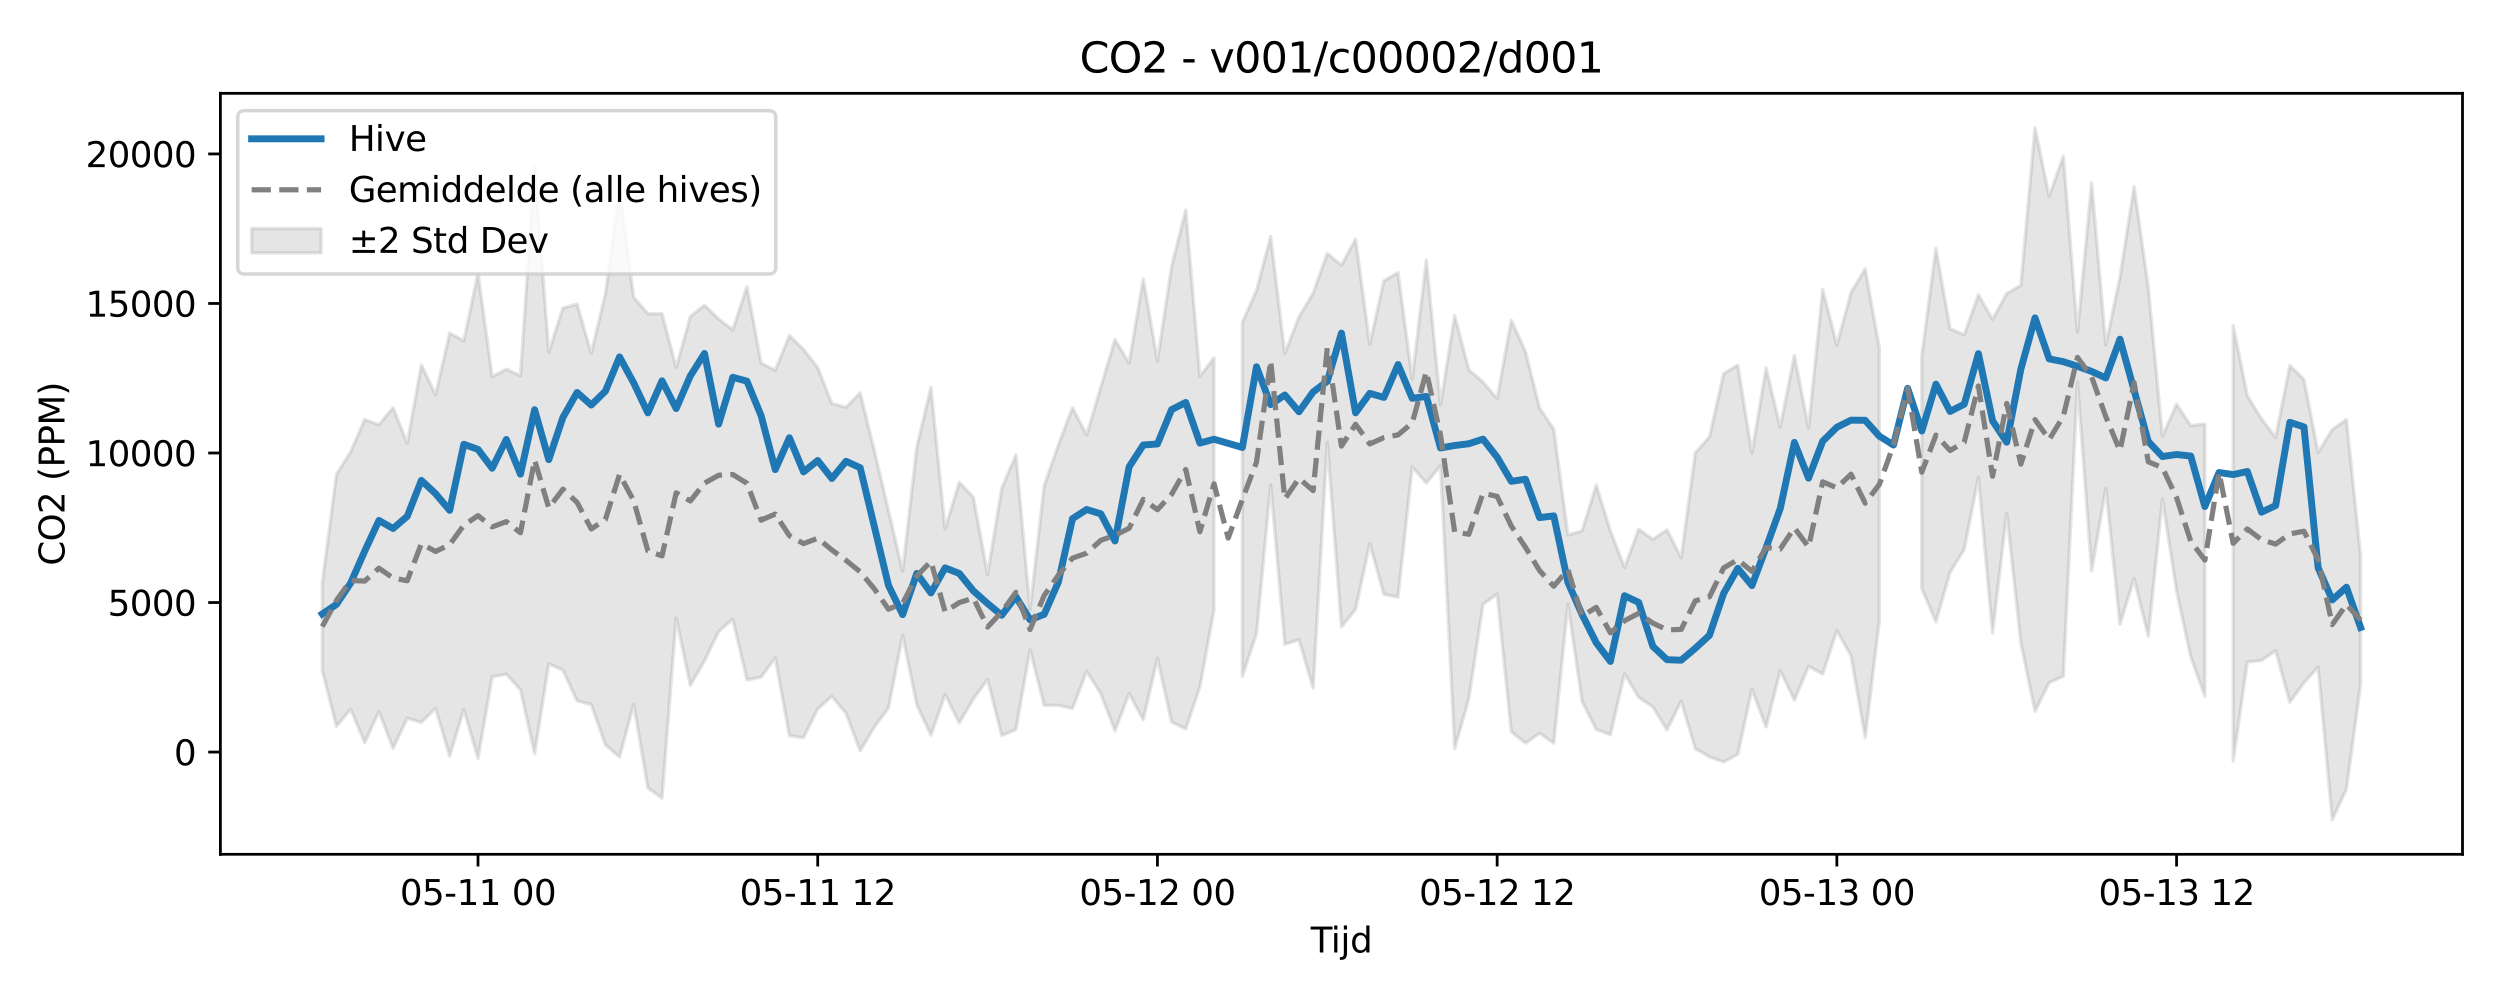 <?xml version="1.0" encoding="utf-8" standalone="no"?>
<!DOCTYPE svg PUBLIC "-//W3C//DTD SVG 1.1//EN"
  "http://www.w3.org/Graphics/SVG/1.1/DTD/svg11.dtd">
<svg xmlns:xlink="http://www.w3.org/1999/xlink" width="720pt" height="288pt" viewBox="0 0 720 288" xmlns="http://www.w3.org/2000/svg" version="1.1">
 <defs>
  <style type="text/css">*{stroke-linejoin: round; stroke-linecap: butt}</style>
 </defs>
 <g id="figure_1">
  <g id="patch_1">
   <path d="M 0 288 
L 720 288 
L 720 0 
L 0 0 
z
" style="fill: #ffffff"/>
  </g>
  <g id="axes_1">
   <g id="patch_2">
    <path d="M 63.47 246.04 
L 709.2 246.04 
L 709.2 26.88 
L 63.47 26.88 
z
" style="fill: #ffffff"/>
   </g>
   <g id="FillBetweenPolyCollection_1">
    <path d="M 92.821 167.847 
L 92.821 193.068 
L 96.898 209.206 
L 100.975 204.266 
L 105.051 213.868 
L 109.128 204.919 
L 113.204 215.513 
L 117.281 206.853 
L 121.357 208.066 
L 125.434 203.978 
L 129.511 217.76 
L 133.587 204.348 
L 137.664 218.423 
L 141.74 194.959 
L 145.817 194.149 
L 149.893 198.65 
L 153.97 217.057 
L 158.047 191.159 
L 162.123 193.03 
L 166.2 201.835 
L 170.276 202.909 
L 174.353 214.522 
L 178.43 218.037 
L 182.506 202.806 
L 186.583 226.947 
L 190.659 229.834 
L 194.736 178.016 
L 198.812 197.396 
L 202.889 190.381 
L 206.966 181.884 
L 211.042 178.34 
L 215.119 195.802 
L 219.195 195.052 
L 223.272 189.454 
L 227.348 211.899 
L 231.425 212.456 
L 235.502 204.166 
L 239.578 200.566 
L 243.655 205.457 
L 247.731 216.231 
L 251.808 209.397 
L 255.884 203.864 
L 259.961 182.994 
L 264.038 203.004 
L 268.114 211.741 
L 272.191 200.03 
L 276.267 208.183 
L 280.344 201.307 
L 284.421 195.667 
L 288.497 211.808 
L 292.574 210.138 
L 296.65 187.095 
L 300.727 203.143 
L 304.803 203.129 
L 308.88 204.046 
L 312.957 193.336 
L 317.033 199.789 
L 321.11 210.483 
L 325.186 199.74 
L 329.263 207.293 
L 333.339 189.654 
L 337.416 207.924 
L 341.493 209.934 
L 345.569 197.844 
L 349.646 175.615 
L 349.646 103.045 
L 349.646 103.045 
L 345.569 108.442 
L 341.493 60.483 
L 337.416 76.782 
L 333.339 103.946 
L 329.263 80.325 
L 325.186 104.564 
L 321.11 97.867 
L 317.033 111.434 
L 312.957 125.293 
L 308.88 117.424 
L 304.803 128.154 
L 300.727 139.861 
L 296.65 175.533 
L 292.574 131.048 
L 288.497 140.665 
L 284.421 165.5 
L 280.344 143.228 
L 276.267 138.897 
L 272.191 152.349 
L 268.114 111.589 
L 264.038 128.754 
L 259.961 164.484 
L 255.884 147.042 
L 251.808 129.784 
L 247.731 113.131 
L 243.655 117.312 
L 239.578 116.216 
L 235.502 105.867 
L 231.425 100.654 
L 227.348 96.659 
L 223.272 106.644 
L 219.195 104.561 
L 215.119 82.567 
L 211.042 94.979 
L 206.966 91.855 
L 202.889 87.897 
L 198.812 91.16 
L 194.736 105.863 
L 190.659 90.352 
L 186.583 90.361 
L 182.506 85.627 
L 178.43 55.209 
L 174.353 84.676 
L 170.276 101.793 
L 166.2 87.567 
L 162.123 88.718 
L 158.047 101.393 
L 153.97 47.921 
L 149.893 108.219 
L 145.817 106.31 
L 141.74 108.517 
L 137.664 78.59 
L 133.587 98.13 
L 129.511 95.964 
L 125.434 113.676 
L 121.357 105.099 
L 117.281 127.655 
L 113.204 117.424 
L 109.128 122.354 
L 105.051 120.815 
L 100.975 130.131 
L 96.898 136.63 
L 92.821 167.847 
z
" clip-path="url(#p0442d827f1)" style="fill: #808080; fill-opacity: 0.2; stroke: #808080; stroke-opacity: 0.2"/>
    <path d="M 357.799 92.856 
L 357.799 194.773 
L 361.876 182.443 
L 365.952 139.636 
L 370.029 185.555 
L 374.105 184.249 
L 378.182 198.14 
L 382.258 127.39 
L 386.335 180.592 
L 390.412 175.479 
L 394.488 156.536 
L 398.565 171.204 
L 402.641 171.968 
L 406.718 134.48 
L 410.794 139.151 
L 414.871 134.106 
L 418.948 215.567 
L 423.024 201.236 
L 427.101 174.067 
L 431.177 171.099 
L 435.254 210.734 
L 439.331 214.037 
L 443.407 211.173 
L 447.484 214.046 
L 451.56 173.973 
L 455.637 202.006 
L 459.713 210.065 
L 463.79 211.633 
L 467.867 194.077 
L 471.943 200.865 
L 476.02 203.586 
L 480.096 210.174 
L 484.173 201.938 
L 488.249 215.609 
L 492.326 217.968 
L 496.403 219.462 
L 500.479 217.221 
L 504.556 198.563 
L 508.632 209.365 
L 512.709 193.166 
L 516.786 201.62 
L 520.862 191.913 
L 524.939 194.124 
L 529.015 181.58 
L 533.092 188.859 
L 537.168 212.421 
L 541.245 178.819 
L 541.245 100.199 
L 541.245 100.199 
L 537.168 77.406 
L 533.092 84.282 
L 529.015 99.412 
L 524.939 83.408 
L 520.862 123.199 
L 516.786 102.411 
L 512.709 123.045 
L 508.632 105.982 
L 504.556 130.535 
L 500.479 105.132 
L 496.403 107.658 
L 492.326 125.815 
L 488.249 130.455 
L 484.173 160.652 
L 480.096 152.582 
L 476.02 155.324 
L 471.943 152.425 
L 467.867 163.427 
L 463.79 152.873 
L 459.713 139.75 
L 455.637 152.903 
L 451.56 154.09 
L 447.484 123.63 
L 443.407 117.514 
L 439.331 101.206 
L 435.254 92.242 
L 431.177 114.807 
L 427.101 110.036 
L 423.024 106.496 
L 418.948 90.908 
L 414.871 116.615 
L 410.794 74.932 
L 406.718 109.149 
L 402.641 78.515 
L 398.565 80.855 
L 394.488 99.181 
L 390.412 68.903 
L 386.335 76.368 
L 382.258 73.008 
L 378.182 84.442 
L 374.105 91.277 
L 370.029 101.826 
L 365.952 68.101 
L 361.876 83.688 
L 357.799 92.856 
z
" clip-path="url(#p0442d827f1)" style="fill: #808080; fill-opacity: 0.2; stroke: #808080; stroke-opacity: 0.2"/>
    <path d="M 553.475 102.442 
L 553.475 169.54 
L 557.551 179.059 
L 561.628 164.836 
L 565.704 158.206 
L 569.781 137.444 
L 573.858 182.339 
L 577.934 147.8 
L 582.011 185.202 
L 586.087 204.854 
L 590.164 196.584 
L 594.24 194.803 
L 598.317 110.156 
L 602.394 164.389 
L 606.47 140.629 
L 610.547 179.801 
L 614.623 166.641 
L 618.7 183.237 
L 622.777 143.751 
L 626.853 170.235 
L 630.93 189.141 
L 635.006 200.483 
L 635.006 122.113 
L 635.006 122.113 
L 630.93 122.592 
L 626.853 116.415 
L 622.777 125.618 
L 618.7 82.726 
L 614.623 53.753 
L 610.547 79.852 
L 606.47 99.383 
L 602.394 52.671 
L 598.317 95.734 
L 594.24 44.963 
L 590.164 56.593 
L 586.087 36.842 
L 582.011 82.132 
L 577.934 84.551 
L 573.858 91.977 
L 569.781 84.869 
L 565.704 96.435 
L 561.628 94.657 
L 557.551 71.564 
L 553.475 102.442 
z
" clip-path="url(#p0442d827f1)" style="fill: #808080; fill-opacity: 0.2; stroke: #808080; stroke-opacity: 0.2"/>
    <path d="M 643.159 93.778 
L 643.159 219.161 
L 647.236 190.665 
L 651.313 190.244 
L 655.389 187.386 
L 659.466 202.239 
L 663.542 196.67 
L 667.619 192.093 
L 671.695 236.078 
L 675.772 227.245 
L 679.849 197.188 
L 679.849 160.002 
L 679.849 160.002 
L 675.772 120.862 
L 671.695 123.682 
L 667.619 130.314 
L 663.542 109.31 
L 659.466 105.283 
L 655.389 125.994 
L 651.313 120.625 
L 647.236 114.033 
L 643.159 93.778 
z
" clip-path="url(#p0442d827f1)" style="fill: #808080; fill-opacity: 0.2; stroke: #808080; stroke-opacity: 0.2"/>
   </g>
   <g id="matplotlib.axis_1">
    <g id="xtick_1">
     <g id="line2d_1">
      <defs>
       <path id="m955a41abc2" d="M 0 0 
L 0 3.5 
" style="stroke: #000000; stroke-width: 0.8"/>
      </defs>
      <g>
       <use xlink:href="#m955a41abc2" x="137.664" y="246.04" style="stroke: #000000; stroke-width: 0.8"/>
      </g>
     </g>
     <g id="text_1">
      <!-- 05-11 00 -->
      <g transform="translate(115.183 260.638) scale(0.1 -0.1)">
       <defs>
        <path id="DejaVuSans-30" d="M 2034 4250 
Q 1547 4250 1301 3770 
Q 1056 3291 1056 2328 
Q 1056 1369 1301 889 
Q 1547 409 2034 409 
Q 2525 409 2770 889 
Q 3016 1369 3016 2328 
Q 3016 3291 2770 3770 
Q 2525 4250 2034 4250 
z
M 2034 4750 
Q 2819 4750 3233 4129 
Q 3647 3509 3647 2328 
Q 3647 1150 3233 529 
Q 2819 -91 2034 -91 
Q 1250 -91 836 529 
Q 422 1150 422 2328 
Q 422 3509 836 4129 
Q 1250 4750 2034 4750 
z
" transform="scale(0.016)"/>
        <path id="DejaVuSans-35" d="M 691 4666 
L 3169 4666 
L 3169 4134 
L 1269 4134 
L 1269 2991 
Q 1406 3038 1543 3061 
Q 1681 3084 1819 3084 
Q 2600 3084 3056 2656 
Q 3513 2228 3513 1497 
Q 3513 744 3044 326 
Q 2575 -91 1722 -91 
Q 1428 -91 1123 -41 
Q 819 9 494 109 
L 494 744 
Q 775 591 1075 516 
Q 1375 441 1709 441 
Q 2250 441 2565 725 
Q 2881 1009 2881 1497 
Q 2881 1984 2565 2268 
Q 2250 2553 1709 2553 
Q 1456 2553 1204 2497 
Q 953 2441 691 2322 
L 691 4666 
z
" transform="scale(0.016)"/>
        <path id="DejaVuSans-2d" d="M 313 2009 
L 1997 2009 
L 1997 1497 
L 313 1497 
L 313 2009 
z
" transform="scale(0.016)"/>
        <path id="DejaVuSans-31" d="M 794 531 
L 1825 531 
L 1825 4091 
L 703 3866 
L 703 4441 
L 1819 4666 
L 2450 4666 
L 2450 531 
L 3481 531 
L 3481 0 
L 794 0 
L 794 531 
z
" transform="scale(0.016)"/>
        <path id="DejaVuSans-20" transform="scale(0.016)"/>
       </defs>
       <use xlink:href="#DejaVuSans-30"/>
       <use xlink:href="#DejaVuSans-35" transform="translate(63.623 0)"/>
       <use xlink:href="#DejaVuSans-2d" transform="translate(127.246 0)"/>
       <use xlink:href="#DejaVuSans-31" transform="translate(163.33 0)"/>
       <use xlink:href="#DejaVuSans-31" transform="translate(226.953 0)"/>
       <use xlink:href="#DejaVuSans-20" transform="translate(290.576 0)"/>
       <use xlink:href="#DejaVuSans-30" transform="translate(322.363 0)"/>
       <use xlink:href="#DejaVuSans-30" transform="translate(385.986 0)"/>
      </g>
     </g>
    </g>
    <g id="xtick_2">
     <g id="line2d_2">
      <g>
       <use xlink:href="#m955a41abc2" x="235.502" y="246.04" style="stroke: #000000; stroke-width: 0.8"/>
      </g>
     </g>
     <g id="text_2">
      <!-- 05-11 12 -->
      <g transform="translate(213.021 260.638) scale(0.1 -0.1)">
       <defs>
        <path id="DejaVuSans-32" d="M 1228 531 
L 3431 531 
L 3431 0 
L 469 0 
L 469 531 
Q 828 903 1448 1529 
Q 2069 2156 2228 2338 
Q 2531 2678 2651 2914 
Q 2772 3150 2772 3378 
Q 2772 3750 2511 3984 
Q 2250 4219 1831 4219 
Q 1534 4219 1204 4116 
Q 875 4013 500 3803 
L 500 4441 
Q 881 4594 1212 4672 
Q 1544 4750 1819 4750 
Q 2544 4750 2975 4387 
Q 3406 4025 3406 3419 
Q 3406 3131 3298 2873 
Q 3191 2616 2906 2266 
Q 2828 2175 2409 1742 
Q 1991 1309 1228 531 
z
" transform="scale(0.016)"/>
       </defs>
       <use xlink:href="#DejaVuSans-30"/>
       <use xlink:href="#DejaVuSans-35" transform="translate(63.623 0)"/>
       <use xlink:href="#DejaVuSans-2d" transform="translate(127.246 0)"/>
       <use xlink:href="#DejaVuSans-31" transform="translate(163.33 0)"/>
       <use xlink:href="#DejaVuSans-31" transform="translate(226.953 0)"/>
       <use xlink:href="#DejaVuSans-20" transform="translate(290.576 0)"/>
       <use xlink:href="#DejaVuSans-31" transform="translate(322.363 0)"/>
       <use xlink:href="#DejaVuSans-32" transform="translate(385.986 0)"/>
      </g>
     </g>
    </g>
    <g id="xtick_3">
     <g id="line2d_3">
      <g>
       <use xlink:href="#m955a41abc2" x="333.339" y="246.04" style="stroke: #000000; stroke-width: 0.8"/>
      </g>
     </g>
     <g id="text_3">
      <!-- 05-12 00 -->
      <g transform="translate(310.859 260.638) scale(0.1 -0.1)">
       <use xlink:href="#DejaVuSans-30"/>
       <use xlink:href="#DejaVuSans-35" transform="translate(63.623 0)"/>
       <use xlink:href="#DejaVuSans-2d" transform="translate(127.246 0)"/>
       <use xlink:href="#DejaVuSans-31" transform="translate(163.33 0)"/>
       <use xlink:href="#DejaVuSans-32" transform="translate(226.953 0)"/>
       <use xlink:href="#DejaVuSans-20" transform="translate(290.576 0)"/>
       <use xlink:href="#DejaVuSans-30" transform="translate(322.363 0)"/>
       <use xlink:href="#DejaVuSans-30" transform="translate(385.986 0)"/>
      </g>
     </g>
    </g>
    <g id="xtick_4">
     <g id="line2d_4">
      <g>
       <use xlink:href="#m955a41abc2" x="431.177" y="246.04" style="stroke: #000000; stroke-width: 0.8"/>
      </g>
     </g>
     <g id="text_4">
      <!-- 05-12 12 -->
      <g transform="translate(408.697 260.638) scale(0.1 -0.1)">
       <use xlink:href="#DejaVuSans-30"/>
       <use xlink:href="#DejaVuSans-35" transform="translate(63.623 0)"/>
       <use xlink:href="#DejaVuSans-2d" transform="translate(127.246 0)"/>
       <use xlink:href="#DejaVuSans-31" transform="translate(163.33 0)"/>
       <use xlink:href="#DejaVuSans-32" transform="translate(226.953 0)"/>
       <use xlink:href="#DejaVuSans-20" transform="translate(290.576 0)"/>
       <use xlink:href="#DejaVuSans-31" transform="translate(322.363 0)"/>
       <use xlink:href="#DejaVuSans-32" transform="translate(385.986 0)"/>
      </g>
     </g>
    </g>
    <g id="xtick_5">
     <g id="line2d_5">
      <g>
       <use xlink:href="#m955a41abc2" x="529.015" y="246.04" style="stroke: #000000; stroke-width: 0.8"/>
      </g>
     </g>
     <g id="text_5">
      <!-- 05-13 00 -->
      <g transform="translate(506.535 260.638) scale(0.1 -0.1)">
       <defs>
        <path id="DejaVuSans-33" d="M 2597 2516 
Q 3050 2419 3304 2112 
Q 3559 1806 3559 1356 
Q 3559 666 3084 287 
Q 2609 -91 1734 -91 
Q 1441 -91 1130 -33 
Q 819 25 488 141 
L 488 750 
Q 750 597 1062 519 
Q 1375 441 1716 441 
Q 2309 441 2620 675 
Q 2931 909 2931 1356 
Q 2931 1769 2642 2001 
Q 2353 2234 1838 2234 
L 1294 2234 
L 1294 2753 
L 1863 2753 
Q 2328 2753 2575 2939 
Q 2822 3125 2822 3475 
Q 2822 3834 2567 4026 
Q 2313 4219 1838 4219 
Q 1578 4219 1281 4162 
Q 984 4106 628 3988 
L 628 4550 
Q 988 4650 1302 4700 
Q 1616 4750 1894 4750 
Q 2613 4750 3031 4423 
Q 3450 4097 3450 3541 
Q 3450 3153 3228 2886 
Q 3006 2619 2597 2516 
z
" transform="scale(0.016)"/>
       </defs>
       <use xlink:href="#DejaVuSans-30"/>
       <use xlink:href="#DejaVuSans-35" transform="translate(63.623 0)"/>
       <use xlink:href="#DejaVuSans-2d" transform="translate(127.246 0)"/>
       <use xlink:href="#DejaVuSans-31" transform="translate(163.33 0)"/>
       <use xlink:href="#DejaVuSans-33" transform="translate(226.953 0)"/>
       <use xlink:href="#DejaVuSans-20" transform="translate(290.576 0)"/>
       <use xlink:href="#DejaVuSans-30" transform="translate(322.363 0)"/>
       <use xlink:href="#DejaVuSans-30" transform="translate(385.986 0)"/>
      </g>
     </g>
    </g>
    <g id="xtick_6">
     <g id="line2d_6">
      <g>
       <use xlink:href="#m955a41abc2" x="626.853" y="246.04" style="stroke: #000000; stroke-width: 0.8"/>
      </g>
     </g>
     <g id="text_6">
      <!-- 05-13 12 -->
      <g transform="translate(604.373 260.638) scale(0.1 -0.1)">
       <use xlink:href="#DejaVuSans-30"/>
       <use xlink:href="#DejaVuSans-35" transform="translate(63.623 0)"/>
       <use xlink:href="#DejaVuSans-2d" transform="translate(127.246 0)"/>
       <use xlink:href="#DejaVuSans-31" transform="translate(163.33 0)"/>
       <use xlink:href="#DejaVuSans-33" transform="translate(226.953 0)"/>
       <use xlink:href="#DejaVuSans-20" transform="translate(290.576 0)"/>
       <use xlink:href="#DejaVuSans-31" transform="translate(322.363 0)"/>
       <use xlink:href="#DejaVuSans-32" transform="translate(385.986 0)"/>
      </g>
     </g>
    </g>
    <g id="text_7">
     <!-- Tijd -->
     <g transform="translate(377.485 274.317) scale(0.1 -0.1)">
      <defs>
       <path id="DejaVuSans-54" d="M -19 4666 
L 3928 4666 
L 3928 4134 
L 2272 4134 
L 2272 0 
L 1638 0 
L 1638 4134 
L -19 4134 
L -19 4666 
z
" transform="scale(0.016)"/>
       <path id="DejaVuSans-69" d="M 603 3500 
L 1178 3500 
L 1178 0 
L 603 0 
L 603 3500 
z
M 603 4863 
L 1178 4863 
L 1178 4134 
L 603 4134 
L 603 4863 
z
" transform="scale(0.016)"/>
       <path id="DejaVuSans-6a" d="M 603 3500 
L 1178 3500 
L 1178 -63 
Q 1178 -731 923 -1031 
Q 669 -1331 103 -1331 
L -116 -1331 
L -116 -844 
L 38 -844 
Q 366 -844 484 -692 
Q 603 -541 603 -63 
L 603 3500 
z
M 603 4863 
L 1178 4863 
L 1178 4134 
L 603 4134 
L 603 4863 
z
" transform="scale(0.016)"/>
       <path id="DejaVuSans-64" d="M 2906 2969 
L 2906 4863 
L 3481 4863 
L 3481 0 
L 2906 0 
L 2906 525 
Q 2725 213 2448 61 
Q 2172 -91 1784 -91 
Q 1150 -91 751 415 
Q 353 922 353 1747 
Q 353 2572 751 3078 
Q 1150 3584 1784 3584 
Q 2172 3584 2448 3432 
Q 2725 3281 2906 2969 
z
M 947 1747 
Q 947 1113 1208 752 
Q 1469 391 1925 391 
Q 2381 391 2643 752 
Q 2906 1113 2906 1747 
Q 2906 2381 2643 2742 
Q 2381 3103 1925 3103 
Q 1469 3103 1208 2742 
Q 947 2381 947 1747 
z
" transform="scale(0.016)"/>
      </defs>
      <use xlink:href="#DejaVuSans-54"/>
      <use xlink:href="#DejaVuSans-69" transform="translate(57.959 0)"/>
      <use xlink:href="#DejaVuSans-6a" transform="translate(85.742 0)"/>
      <use xlink:href="#DejaVuSans-64" transform="translate(113.525 0)"/>
     </g>
    </g>
   </g>
   <g id="matplotlib.axis_2">
    <g id="ytick_1">
     <g id="line2d_7">
      <defs>
       <path id="m2f5af18570" d="M 0 0 
L -3.5 0 
" style="stroke: #000000; stroke-width: 0.8"/>
      </defs>
      <g>
       <use xlink:href="#m2f5af18570" x="63.47" y="216.591" style="stroke: #000000; stroke-width: 0.8"/>
      </g>
     </g>
     <g id="text_8">
      <!-- 0 -->
      <g transform="translate(50.108 220.39) scale(0.1 -0.1)">
       <use xlink:href="#DejaVuSans-30"/>
      </g>
     </g>
    </g>
    <g id="ytick_2">
     <g id="line2d_8">
      <g>
       <use xlink:href="#m2f5af18570" x="63.47" y="173.527" style="stroke: #000000; stroke-width: 0.8"/>
      </g>
     </g>
     <g id="text_9">
      <!-- 5000 -->
      <g transform="translate(31.02 177.326) scale(0.1 -0.1)">
       <use xlink:href="#DejaVuSans-35"/>
       <use xlink:href="#DejaVuSans-30" transform="translate(63.623 0)"/>
       <use xlink:href="#DejaVuSans-30" transform="translate(127.246 0)"/>
       <use xlink:href="#DejaVuSans-30" transform="translate(190.869 0)"/>
      </g>
     </g>
    </g>
    <g id="ytick_3">
     <g id="line2d_9">
      <g>
       <use xlink:href="#m2f5af18570" x="63.47" y="130.463" style="stroke: #000000; stroke-width: 0.8"/>
      </g>
     </g>
     <g id="text_10">
      <!-- 10000 -->
      <g transform="translate(24.657 134.262) scale(0.1 -0.1)">
       <use xlink:href="#DejaVuSans-31"/>
       <use xlink:href="#DejaVuSans-30" transform="translate(63.623 0)"/>
       <use xlink:href="#DejaVuSans-30" transform="translate(127.246 0)"/>
       <use xlink:href="#DejaVuSans-30" transform="translate(190.869 0)"/>
       <use xlink:href="#DejaVuSans-30" transform="translate(254.492 0)"/>
      </g>
     </g>
    </g>
    <g id="ytick_4">
     <g id="line2d_10">
      <g>
       <use xlink:href="#m2f5af18570" x="63.47" y="87.399" style="stroke: #000000; stroke-width: 0.8"/>
      </g>
     </g>
     <g id="text_11">
      <!-- 15000 -->
      <g transform="translate(24.657 91.198) scale(0.1 -0.1)">
       <use xlink:href="#DejaVuSans-31"/>
       <use xlink:href="#DejaVuSans-35" transform="translate(63.623 0)"/>
       <use xlink:href="#DejaVuSans-30" transform="translate(127.246 0)"/>
       <use xlink:href="#DejaVuSans-30" transform="translate(190.869 0)"/>
       <use xlink:href="#DejaVuSans-30" transform="translate(254.492 0)"/>
      </g>
     </g>
    </g>
    <g id="ytick_5">
     <g id="line2d_11">
      <g>
       <use xlink:href="#m2f5af18570" x="63.47" y="44.335" style="stroke: #000000; stroke-width: 0.8"/>
      </g>
     </g>
     <g id="text_12">
      <!-- 20000 -->
      <g transform="translate(24.657 48.134) scale(0.1 -0.1)">
       <use xlink:href="#DejaVuSans-32"/>
       <use xlink:href="#DejaVuSans-30" transform="translate(63.623 0)"/>
       <use xlink:href="#DejaVuSans-30" transform="translate(127.246 0)"/>
       <use xlink:href="#DejaVuSans-30" transform="translate(190.869 0)"/>
       <use xlink:href="#DejaVuSans-30" transform="translate(254.492 0)"/>
      </g>
     </g>
    </g>
    <g id="text_13">
     <!-- CO2 (PPM) -->
     <g transform="translate(18.578 162.903) rotate(-90) scale(0.1 -0.1)">
      <defs>
       <path id="DejaVuSans-43" d="M 4122 4306 
L 4122 3641 
Q 3803 3938 3442 4084 
Q 3081 4231 2675 4231 
Q 1875 4231 1450 3742 
Q 1025 3253 1025 2328 
Q 1025 1406 1450 917 
Q 1875 428 2675 428 
Q 3081 428 3442 575 
Q 3803 722 4122 1019 
L 4122 359 
Q 3791 134 3420 21 
Q 3050 -91 2638 -91 
Q 1578 -91 968 557 
Q 359 1206 359 2328 
Q 359 3453 968 4101 
Q 1578 4750 2638 4750 
Q 3056 4750 3426 4639 
Q 3797 4528 4122 4306 
z
" transform="scale(0.016)"/>
       <path id="DejaVuSans-4f" d="M 2522 4238 
Q 1834 4238 1429 3725 
Q 1025 3213 1025 2328 
Q 1025 1447 1429 934 
Q 1834 422 2522 422 
Q 3209 422 3611 934 
Q 4013 1447 4013 2328 
Q 4013 3213 3611 3725 
Q 3209 4238 2522 4238 
z
M 2522 4750 
Q 3503 4750 4090 4092 
Q 4678 3434 4678 2328 
Q 4678 1225 4090 567 
Q 3503 -91 2522 -91 
Q 1538 -91 948 565 
Q 359 1222 359 2328 
Q 359 3434 948 4092 
Q 1538 4750 2522 4750 
z
" transform="scale(0.016)"/>
       <path id="DejaVuSans-28" d="M 1984 4856 
Q 1566 4138 1362 3434 
Q 1159 2731 1159 2009 
Q 1159 1288 1364 580 
Q 1569 -128 1984 -844 
L 1484 -844 
Q 1016 -109 783 600 
Q 550 1309 550 2009 
Q 550 2706 781 3412 
Q 1013 4119 1484 4856 
L 1984 4856 
z
" transform="scale(0.016)"/>
       <path id="DejaVuSans-50" d="M 1259 4147 
L 1259 2394 
L 2053 2394 
Q 2494 2394 2734 2622 
Q 2975 2850 2975 3272 
Q 2975 3691 2734 3919 
Q 2494 4147 2053 4147 
L 1259 4147 
z
M 628 4666 
L 2053 4666 
Q 2838 4666 3239 4311 
Q 3641 3956 3641 3272 
Q 3641 2581 3239 2228 
Q 2838 1875 2053 1875 
L 1259 1875 
L 1259 0 
L 628 0 
L 628 4666 
z
" transform="scale(0.016)"/>
       <path id="DejaVuSans-4d" d="M 628 4666 
L 1569 4666 
L 2759 1491 
L 3956 4666 
L 4897 4666 
L 4897 0 
L 4281 0 
L 4281 4097 
L 3078 897 
L 2444 897 
L 1241 4097 
L 1241 0 
L 628 0 
L 628 4666 
z
" transform="scale(0.016)"/>
       <path id="DejaVuSans-29" d="M 513 4856 
L 1013 4856 
Q 1481 4119 1714 3412 
Q 1947 2706 1947 2009 
Q 1947 1309 1714 600 
Q 1481 -109 1013 -844 
L 513 -844 
Q 928 -128 1133 580 
Q 1338 1288 1338 2009 
Q 1338 2731 1133 3434 
Q 928 4138 513 4856 
z
" transform="scale(0.016)"/>
      </defs>
      <use xlink:href="#DejaVuSans-43"/>
      <use xlink:href="#DejaVuSans-4f" transform="translate(69.824 0)"/>
      <use xlink:href="#DejaVuSans-32" transform="translate(148.535 0)"/>
      <use xlink:href="#DejaVuSans-20" transform="translate(212.158 0)"/>
      <use xlink:href="#DejaVuSans-28" transform="translate(243.945 0)"/>
      <use xlink:href="#DejaVuSans-50" transform="translate(282.959 0)"/>
      <use xlink:href="#DejaVuSans-50" transform="translate(343.262 0)"/>
      <use xlink:href="#DejaVuSans-4d" transform="translate(403.564 0)"/>
      <use xlink:href="#DejaVuSans-29" transform="translate(489.844 0)"/>
     </g>
    </g>
   </g>
   <g id="line2d_12">
    <path d="M 92.821 176.82 
L 96.898 174.072 
L 100.975 167.937 
L 105.051 158.684 
L 109.128 149.899 
L 113.204 152.202 
L 117.281 148.702 
L 121.357 138.352 
L 125.434 142.173 
L 129.511 146.979 
L 133.587 127.959 
L 137.664 129.424 
L 141.74 134.853 
L 145.817 126.573 
L 149.893 136.561 
L 153.97 118.006 
L 158.047 132.375 
L 162.123 120.202 
L 166.2 113.039 
L 170.276 116.645 
L 174.353 112.663 
L 178.43 102.799 
L 182.506 110.287 
L 186.583 118.905 
L 190.659 109.672 
L 194.736 117.66 
L 198.812 108.255 
L 202.889 101.805 
L 206.966 122.147 
L 211.042 108.664 
L 215.119 109.781 
L 219.195 119.706 
L 223.272 135.243 
L 227.348 126.076 
L 231.425 135.893 
L 235.502 132.625 
L 239.578 137.805 
L 243.655 132.849 
L 247.731 134.706 
L 255.884 168.598 
L 259.961 177.011 
L 264.038 165.152 
L 268.114 170.765 
L 272.191 163.549 
L 276.267 165.155 
L 280.344 170.182 
L 284.421 173.817 
L 288.497 177.185 
L 292.574 171.845 
L 296.65 178.491 
L 300.727 176.92 
L 304.803 167.624 
L 308.88 149.368 
L 312.957 146.741 
L 317.033 147.981 
L 321.11 155.793 
L 325.186 134.454 
L 329.263 128.155 
L 333.339 127.859 
L 337.416 117.971 
L 341.493 115.913 
L 345.569 127.606 
L 349.646 126.501 
L 357.799 128.865 
L 361.876 105.632 
L 365.952 116.514 
L 370.029 113.76 
L 374.105 118.589 
L 378.182 112.88 
L 382.258 109.812 
L 386.335 95.943 
L 390.412 118.899 
L 394.488 113.285 
L 398.565 114.456 
L 402.641 104.986 
L 406.718 114.71 
L 410.794 114.176 
L 414.871 129.013 
L 418.948 128.298 
L 423.024 127.802 
L 427.101 126.471 
L 431.177 131.669 
L 435.254 138.624 
L 439.331 138.025 
L 443.407 149.075 
L 447.484 148.573 
L 451.56 167.713 
L 455.637 176.976 
L 459.713 185.111 
L 463.79 190.486 
L 467.867 171.568 
L 471.943 173.498 
L 476.02 186.165 
L 480.096 189.992 
L 484.173 190.141 
L 488.249 186.702 
L 492.326 182.949 
L 496.403 170.909 
L 500.479 163.688 
L 504.556 168.649 
L 508.632 157.748 
L 512.709 146.451 
L 516.786 127.423 
L 520.862 137.709 
L 524.939 127.064 
L 529.015 123.042 
L 533.092 121.012 
L 537.168 121.046 
L 541.245 125.611 
L 545.322 128.155 
L 549.398 111.836 
L 553.475 124.13 
L 557.551 110.653 
L 561.628 118.495 
L 565.704 116.401 
L 569.781 101.863 
L 573.858 121.184 
L 577.934 127.357 
L 582.011 106.295 
L 586.087 91.55 
L 590.164 103.364 
L 594.24 104.159 
L 598.317 105.494 
L 602.394 106.97 
L 606.47 108.851 
L 610.547 97.685 
L 618.7 127.144 
L 622.777 131.479 
L 626.853 130.899 
L 630.93 131.341 
L 635.006 145.883 
L 639.083 136.09 
L 643.159 136.681 
L 647.236 135.794 
L 651.313 147.508 
L 655.389 145.604 
L 659.466 121.618 
L 663.542 122.957 
L 667.619 163.519 
L 671.695 172.769 
L 675.772 169.113 
L 679.849 180.707 
L 679.849 180.707 
" clip-path="url(#p0442d827f1)" style="fill: none; stroke: #1f77b4; stroke-width: 2; stroke-linecap: square"/>
   </g>
   <g id="line2d_13">
    <path d="M 92.821 180.457 
L 96.898 172.918 
L 100.975 167.198 
L 105.051 167.342 
L 109.128 163.637 
L 113.204 166.469 
L 117.281 167.254 
L 121.357 156.582 
L 125.434 158.827 
L 129.511 156.862 
L 133.587 151.239 
L 137.664 148.507 
L 141.74 151.738 
L 145.817 150.229 
L 149.893 153.434 
L 153.97 132.489 
L 158.047 146.276 
L 162.123 140.874 
L 166.2 144.701 
L 170.276 152.351 
L 174.353 149.599 
L 178.43 136.623 
L 182.506 144.217 
L 186.583 158.654 
L 190.659 160.093 
L 194.736 141.94 
L 198.812 144.278 
L 202.889 139.139 
L 206.966 136.869 
L 211.042 136.659 
L 215.119 139.184 
L 219.195 149.807 
L 223.272 148.049 
L 227.348 154.279 
L 231.425 156.555 
L 235.502 155.017 
L 239.578 158.391 
L 243.655 161.384 
L 247.731 164.681 
L 251.808 169.591 
L 255.884 175.453 
L 259.961 173.739 
L 264.038 165.879 
L 268.114 161.665 
L 272.191 176.189 
L 276.267 173.54 
L 280.344 172.267 
L 284.421 180.584 
L 288.497 176.236 
L 292.574 170.593 
L 296.65 181.314 
L 300.727 171.502 
L 304.803 165.641 
L 308.88 160.735 
L 312.957 159.314 
L 317.033 155.612 
L 321.11 154.175 
L 325.186 152.152 
L 329.263 143.809 
L 333.339 146.8 
L 337.416 142.353 
L 341.493 135.209 
L 345.569 153.143 
L 349.646 139.33 
L 353.722 154.966 
L 357.799 143.815 
L 361.876 133.065 
L 365.952 103.869 
L 370.029 143.69 
L 374.105 137.763 
L 378.182 141.291 
L 382.258 100.199 
L 386.335 128.48 
L 390.412 122.191 
L 394.488 127.859 
L 398.565 126.029 
L 402.641 125.241 
L 406.718 121.814 
L 410.794 107.042 
L 414.871 125.36 
L 418.948 153.238 
L 423.024 153.866 
L 427.101 142.051 
L 431.177 142.953 
L 435.254 151.488 
L 439.331 157.622 
L 443.407 164.344 
L 447.484 168.838 
L 451.56 164.031 
L 455.637 177.454 
L 459.713 174.908 
L 463.79 182.253 
L 467.867 178.752 
L 471.943 176.645 
L 476.02 179.455 
L 480.096 181.378 
L 484.173 181.295 
L 488.249 173.032 
L 492.326 171.891 
L 496.403 163.56 
L 500.479 161.176 
L 504.556 164.549 
L 508.632 157.674 
L 512.709 158.106 
L 516.786 152.016 
L 520.862 157.556 
L 524.939 138.766 
L 529.015 140.496 
L 533.092 136.57 
L 537.168 144.914 
L 541.245 139.509 
L 545.322 128.155 
L 549.398 111.836 
L 553.475 135.991 
L 557.551 125.312 
L 561.628 129.747 
L 565.704 127.321 
L 569.781 111.157 
L 573.858 137.158 
L 577.934 116.176 
L 582.011 133.667 
L 586.087 120.848 
L 590.164 126.589 
L 594.24 119.883 
L 598.317 102.945 
L 602.394 108.53 
L 606.47 120.006 
L 610.547 129.826 
L 614.623 110.197 
L 618.7 132.981 
L 622.777 134.685 
L 626.853 143.325 
L 630.93 155.866 
L 635.006 161.298 
L 639.083 136.09 
L 643.159 156.469 
L 647.236 152.349 
L 651.313 155.434 
L 655.389 156.69 
L 659.466 153.761 
L 663.542 152.99 
L 667.619 161.203 
L 671.695 179.88 
L 675.772 174.054 
L 679.849 178.595 
L 679.849 178.595 
" clip-path="url(#p0442d827f1)" style="fill: none; stroke-dasharray: 5.55,2.4; stroke-dashoffset: 0; stroke: #808080; stroke-width: 1.5"/>
   </g>
   <g id="patch_3">
    <path d="M 63.47 246.04 
L 63.47 26.88 
" style="fill: none; stroke: #000000; stroke-width: 0.8; stroke-linejoin: miter; stroke-linecap: square"/>
   </g>
   <g id="patch_4">
    <path d="M 709.2 246.04 
L 709.2 26.88 
" style="fill: none; stroke: #000000; stroke-width: 0.8; stroke-linejoin: miter; stroke-linecap: square"/>
   </g>
   <g id="patch_5">
    <path d="M 63.47 246.04 
L 709.2 246.04 
" style="fill: none; stroke: #000000; stroke-width: 0.8; stroke-linejoin: miter; stroke-linecap: square"/>
   </g>
   <g id="patch_6">
    <path d="M 63.47 26.88 
L 709.2 26.88 
" style="fill: none; stroke: #000000; stroke-width: 0.8; stroke-linejoin: miter; stroke-linecap: square"/>
   </g>
   <g id="text_14">
    <!-- CO2 - v001/c00002/d001 -->
    <g transform="translate(310.932 20.88) scale(0.12 -0.12)">
     <defs>
      <path id="DejaVuSans-76" d="M 191 3500 
L 800 3500 
L 1894 563 
L 2988 3500 
L 3597 3500 
L 2284 0 
L 1503 0 
L 191 3500 
z
" transform="scale(0.016)"/>
      <path id="DejaVuSans-2f" d="M 1625 4666 
L 2156 4666 
L 531 -594 
L 0 -594 
L 1625 4666 
z
" transform="scale(0.016)"/>
      <path id="DejaVuSans-63" d="M 3122 3366 
L 3122 2828 
Q 2878 2963 2633 3030 
Q 2388 3097 2138 3097 
Q 1578 3097 1268 2742 
Q 959 2388 959 1747 
Q 959 1106 1268 751 
Q 1578 397 2138 397 
Q 2388 397 2633 464 
Q 2878 531 3122 666 
L 3122 134 
Q 2881 22 2623 -34 
Q 2366 -91 2075 -91 
Q 1284 -91 818 406 
Q 353 903 353 1747 
Q 353 2603 823 3093 
Q 1294 3584 2113 3584 
Q 2378 3584 2631 3529 
Q 2884 3475 3122 3366 
z
" transform="scale(0.016)"/>
     </defs>
     <use xlink:href="#DejaVuSans-43"/>
     <use xlink:href="#DejaVuSans-4f" transform="translate(69.824 0)"/>
     <use xlink:href="#DejaVuSans-32" transform="translate(148.535 0)"/>
     <use xlink:href="#DejaVuSans-20" transform="translate(212.158 0)"/>
     <use xlink:href="#DejaVuSans-2d" transform="translate(243.945 0)"/>
     <use xlink:href="#DejaVuSans-20" transform="translate(280.029 0)"/>
     <use xlink:href="#DejaVuSans-76" transform="translate(311.816 0)"/>
     <use xlink:href="#DejaVuSans-30" transform="translate(370.996 0)"/>
     <use xlink:href="#DejaVuSans-30" transform="translate(434.619 0)"/>
     <use xlink:href="#DejaVuSans-31" transform="translate(498.242 0)"/>
     <use xlink:href="#DejaVuSans-2f" transform="translate(561.865 0)"/>
     <use xlink:href="#DejaVuSans-63" transform="translate(595.557 0)"/>
     <use xlink:href="#DejaVuSans-30" transform="translate(650.537 0)"/>
     <use xlink:href="#DejaVuSans-30" transform="translate(714.16 0)"/>
     <use xlink:href="#DejaVuSans-30" transform="translate(777.783 0)"/>
     <use xlink:href="#DejaVuSans-30" transform="translate(841.406 0)"/>
     <use xlink:href="#DejaVuSans-32" transform="translate(905.029 0)"/>
     <use xlink:href="#DejaVuSans-2f" transform="translate(968.652 0)"/>
     <use xlink:href="#DejaVuSans-64" transform="translate(1002.344 0)"/>
     <use xlink:href="#DejaVuSans-30" transform="translate(1065.82 0)"/>
     <use xlink:href="#DejaVuSans-30" transform="translate(1129.443 0)"/>
     <use xlink:href="#DejaVuSans-31" transform="translate(1193.066 0)"/>
    </g>
   </g>
   <g id="legend_1">
    <g id="patch_7">
     <path d="M 70.47 78.914 
L 221.414 78.914 
Q 223.414 78.914 223.414 76.914 
L 223.414 33.88 
Q 223.414 31.88 221.414 31.88 
L 70.47 31.88 
Q 68.47 31.88 68.47 33.88 
L 68.47 76.914 
Q 68.47 78.914 70.47 78.914 
z
" style="fill: #ffffff; opacity: 0.8; stroke: #cccccc; stroke-linejoin: miter"/>
    </g>
    <g id="line2d_14">
     <path d="M 72.47 39.978 
L 82.47 39.978 
L 92.47 39.978 
" style="fill: none; stroke: #1f77b4; stroke-width: 2; stroke-linecap: square"/>
    </g>
    <g id="text_15">
     <!-- Hive -->
     <g transform="translate(100.47 43.478) scale(0.1 -0.1)">
      <defs>
       <path id="DejaVuSans-48" d="M 628 4666 
L 1259 4666 
L 1259 2753 
L 3553 2753 
L 3553 4666 
L 4184 4666 
L 4184 0 
L 3553 0 
L 3553 2222 
L 1259 2222 
L 1259 0 
L 628 0 
L 628 4666 
z
" transform="scale(0.016)"/>
       <path id="DejaVuSans-65" d="M 3597 1894 
L 3597 1613 
L 953 1613 
Q 991 1019 1311 708 
Q 1631 397 2203 397 
Q 2534 397 2845 478 
Q 3156 559 3463 722 
L 3463 178 
Q 3153 47 2828 -22 
Q 2503 -91 2169 -91 
Q 1331 -91 842 396 
Q 353 884 353 1716 
Q 353 2575 817 3079 
Q 1281 3584 2069 3584 
Q 2775 3584 3186 3129 
Q 3597 2675 3597 1894 
z
M 3022 2063 
Q 3016 2534 2758 2815 
Q 2500 3097 2075 3097 
Q 1594 3097 1305 2825 
Q 1016 2553 972 2059 
L 3022 2063 
z
" transform="scale(0.016)"/>
      </defs>
      <use xlink:href="#DejaVuSans-48"/>
      <use xlink:href="#DejaVuSans-69" transform="translate(75.195 0)"/>
      <use xlink:href="#DejaVuSans-76" transform="translate(102.979 0)"/>
      <use xlink:href="#DejaVuSans-65" transform="translate(162.158 0)"/>
     </g>
    </g>
    <g id="line2d_15">
     <path d="M 72.47 54.657 
L 82.47 54.657 
L 92.47 54.657 
" style="fill: none; stroke-dasharray: 5.55,2.4; stroke-dashoffset: 0; stroke: #808080; stroke-width: 1.5"/>
    </g>
    <g id="text_16">
     <!-- Gemiddelde (alle hives) -->
     <g transform="translate(100.47 58.157) scale(0.1 -0.1)">
      <defs>
       <path id="DejaVuSans-47" d="M 3809 666 
L 3809 1919 
L 2778 1919 
L 2778 2438 
L 4434 2438 
L 4434 434 
Q 4069 175 3628 42 
Q 3188 -91 2688 -91 
Q 1594 -91 976 548 
Q 359 1188 359 2328 
Q 359 3472 976 4111 
Q 1594 4750 2688 4750 
Q 3144 4750 3555 4637 
Q 3966 4525 4313 4306 
L 4313 3634 
Q 3963 3931 3569 4081 
Q 3175 4231 2741 4231 
Q 1884 4231 1454 3753 
Q 1025 3275 1025 2328 
Q 1025 1384 1454 906 
Q 1884 428 2741 428 
Q 3075 428 3337 486 
Q 3600 544 3809 666 
z
" transform="scale(0.016)"/>
       <path id="DejaVuSans-6d" d="M 3328 2828 
Q 3544 3216 3844 3400 
Q 4144 3584 4550 3584 
Q 5097 3584 5394 3201 
Q 5691 2819 5691 2113 
L 5691 0 
L 5113 0 
L 5113 2094 
Q 5113 2597 4934 2840 
Q 4756 3084 4391 3084 
Q 3944 3084 3684 2787 
Q 3425 2491 3425 1978 
L 3425 0 
L 2847 0 
L 2847 2094 
Q 2847 2600 2669 2842 
Q 2491 3084 2119 3084 
Q 1678 3084 1418 2786 
Q 1159 2488 1159 1978 
L 1159 0 
L 581 0 
L 581 3500 
L 1159 3500 
L 1159 2956 
Q 1356 3278 1631 3431 
Q 1906 3584 2284 3584 
Q 2666 3584 2933 3390 
Q 3200 3197 3328 2828 
z
" transform="scale(0.016)"/>
       <path id="DejaVuSans-6c" d="M 603 4863 
L 1178 4863 
L 1178 0 
L 603 0 
L 603 4863 
z
" transform="scale(0.016)"/>
       <path id="DejaVuSans-61" d="M 2194 1759 
Q 1497 1759 1228 1600 
Q 959 1441 959 1056 
Q 959 750 1161 570 
Q 1363 391 1709 391 
Q 2188 391 2477 730 
Q 2766 1069 2766 1631 
L 2766 1759 
L 2194 1759 
z
M 3341 1997 
L 3341 0 
L 2766 0 
L 2766 531 
Q 2569 213 2275 61 
Q 1981 -91 1556 -91 
Q 1019 -91 701 211 
Q 384 513 384 1019 
Q 384 1609 779 1909 
Q 1175 2209 1959 2209 
L 2766 2209 
L 2766 2266 
Q 2766 2663 2505 2880 
Q 2244 3097 1772 3097 
Q 1472 3097 1187 3025 
Q 903 2953 641 2809 
L 641 3341 
Q 956 3463 1253 3523 
Q 1550 3584 1831 3584 
Q 2591 3584 2966 3190 
Q 3341 2797 3341 1997 
z
" transform="scale(0.016)"/>
       <path id="DejaVuSans-68" d="M 3513 2113 
L 3513 0 
L 2938 0 
L 2938 2094 
Q 2938 2591 2744 2837 
Q 2550 3084 2163 3084 
Q 1697 3084 1428 2787 
Q 1159 2491 1159 1978 
L 1159 0 
L 581 0 
L 581 4863 
L 1159 4863 
L 1159 2956 
Q 1366 3272 1645 3428 
Q 1925 3584 2291 3584 
Q 2894 3584 3203 3211 
Q 3513 2838 3513 2113 
z
" transform="scale(0.016)"/>
       <path id="DejaVuSans-73" d="M 2834 3397 
L 2834 2853 
Q 2591 2978 2328 3040 
Q 2066 3103 1784 3103 
Q 1356 3103 1142 2972 
Q 928 2841 928 2578 
Q 928 2378 1081 2264 
Q 1234 2150 1697 2047 
L 1894 2003 
Q 2506 1872 2764 1633 
Q 3022 1394 3022 966 
Q 3022 478 2636 193 
Q 2250 -91 1575 -91 
Q 1294 -91 989 -36 
Q 684 19 347 128 
L 347 722 
Q 666 556 975 473 
Q 1284 391 1588 391 
Q 1994 391 2212 530 
Q 2431 669 2431 922 
Q 2431 1156 2273 1281 
Q 2116 1406 1581 1522 
L 1381 1569 
Q 847 1681 609 1914 
Q 372 2147 372 2553 
Q 372 3047 722 3315 
Q 1072 3584 1716 3584 
Q 2034 3584 2315 3537 
Q 2597 3491 2834 3397 
z
" transform="scale(0.016)"/>
      </defs>
      <use xlink:href="#DejaVuSans-47"/>
      <use xlink:href="#DejaVuSans-65" transform="translate(77.49 0)"/>
      <use xlink:href="#DejaVuSans-6d" transform="translate(139.014 0)"/>
      <use xlink:href="#DejaVuSans-69" transform="translate(236.426 0)"/>
      <use xlink:href="#DejaVuSans-64" transform="translate(264.209 0)"/>
      <use xlink:href="#DejaVuSans-64" transform="translate(327.686 0)"/>
      <use xlink:href="#DejaVuSans-65" transform="translate(391.162 0)"/>
      <use xlink:href="#DejaVuSans-6c" transform="translate(452.686 0)"/>
      <use xlink:href="#DejaVuSans-64" transform="translate(480.469 0)"/>
      <use xlink:href="#DejaVuSans-65" transform="translate(543.945 0)"/>
      <use xlink:href="#DejaVuSans-20" transform="translate(605.469 0)"/>
      <use xlink:href="#DejaVuSans-28" transform="translate(637.256 0)"/>
      <use xlink:href="#DejaVuSans-61" transform="translate(676.27 0)"/>
      <use xlink:href="#DejaVuSans-6c" transform="translate(737.549 0)"/>
      <use xlink:href="#DejaVuSans-6c" transform="translate(765.332 0)"/>
      <use xlink:href="#DejaVuSans-65" transform="translate(793.115 0)"/>
      <use xlink:href="#DejaVuSans-20" transform="translate(854.639 0)"/>
      <use xlink:href="#DejaVuSans-68" transform="translate(886.426 0)"/>
      <use xlink:href="#DejaVuSans-69" transform="translate(949.805 0)"/>
      <use xlink:href="#DejaVuSans-76" transform="translate(977.588 0)"/>
      <use xlink:href="#DejaVuSans-65" transform="translate(1036.768 0)"/>
      <use xlink:href="#DejaVuSans-73" transform="translate(1098.291 0)"/>
      <use xlink:href="#DejaVuSans-29" transform="translate(1150.391 0)"/>
     </g>
    </g>
    <g id="patch_8">
     <path d="M 72.47 72.835 
L 92.47 72.835 
L 92.47 65.835 
L 72.47 65.835 
z
" style="fill: #808080; fill-opacity: 0.2; stroke: #808080; stroke-opacity: 0.2; stroke-linejoin: miter"/>
    </g>
    <g id="text_17">
     <!-- ±2 Std Dev -->
     <g transform="translate(100.47 72.835) scale(0.1 -0.1)">
      <defs>
       <path id="DejaVuSans-b1" d="M 2944 4013 
L 2944 2803 
L 4684 2803 
L 4684 2272 
L 2944 2272 
L 2944 1063 
L 2419 1063 
L 2419 2272 
L 678 2272 
L 678 2803 
L 2419 2803 
L 2419 4013 
L 2944 4013 
z
M 678 531 
L 4684 531 
L 4684 0 
L 678 0 
L 678 531 
z
" transform="scale(0.016)"/>
       <path id="DejaVuSans-53" d="M 3425 4513 
L 3425 3897 
Q 3066 4069 2747 4153 
Q 2428 4238 2131 4238 
Q 1616 4238 1336 4038 
Q 1056 3838 1056 3469 
Q 1056 3159 1242 3001 
Q 1428 2844 1947 2747 
L 2328 2669 
Q 3034 2534 3370 2195 
Q 3706 1856 3706 1288 
Q 3706 609 3251 259 
Q 2797 -91 1919 -91 
Q 1588 -91 1214 -16 
Q 841 59 441 206 
L 441 856 
Q 825 641 1194 531 
Q 1563 422 1919 422 
Q 2459 422 2753 634 
Q 3047 847 3047 1241 
Q 3047 1584 2836 1778 
Q 2625 1972 2144 2069 
L 1759 2144 
Q 1053 2284 737 2584 
Q 422 2884 422 3419 
Q 422 4038 858 4394 
Q 1294 4750 2059 4750 
Q 2388 4750 2728 4690 
Q 3069 4631 3425 4513 
z
" transform="scale(0.016)"/>
       <path id="DejaVuSans-74" d="M 1172 4494 
L 1172 3500 
L 2356 3500 
L 2356 3053 
L 1172 3053 
L 1172 1153 
Q 1172 725 1289 603 
Q 1406 481 1766 481 
L 2356 481 
L 2356 0 
L 1766 0 
Q 1100 0 847 248 
Q 594 497 594 1153 
L 594 3053 
L 172 3053 
L 172 3500 
L 594 3500 
L 594 4494 
L 1172 4494 
z
" transform="scale(0.016)"/>
       <path id="DejaVuSans-44" d="M 1259 4147 
L 1259 519 
L 2022 519 
Q 2988 519 3436 956 
Q 3884 1394 3884 2338 
Q 3884 3275 3436 3711 
Q 2988 4147 2022 4147 
L 1259 4147 
z
M 628 4666 
L 1925 4666 
Q 3281 4666 3915 4102 
Q 4550 3538 4550 2338 
Q 4550 1131 3912 565 
Q 3275 0 1925 0 
L 628 0 
L 628 4666 
z
" transform="scale(0.016)"/>
      </defs>
      <use xlink:href="#DejaVuSans-b1"/>
      <use xlink:href="#DejaVuSans-32" transform="translate(83.789 0)"/>
      <use xlink:href="#DejaVuSans-20" transform="translate(147.412 0)"/>
      <use xlink:href="#DejaVuSans-53" transform="translate(179.199 0)"/>
      <use xlink:href="#DejaVuSans-74" transform="translate(242.676 0)"/>
      <use xlink:href="#DejaVuSans-64" transform="translate(281.885 0)"/>
      <use xlink:href="#DejaVuSans-20" transform="translate(345.361 0)"/>
      <use xlink:href="#DejaVuSans-44" transform="translate(377.148 0)"/>
      <use xlink:href="#DejaVuSans-65" transform="translate(454.15 0)"/>
      <use xlink:href="#DejaVuSans-76" transform="translate(515.674 0)"/>
     </g>
    </g>
   </g>
  </g>
 </g>
 <defs>
  <clipPath id="p0442d827f1">
   <rect x="63.47" y="26.88" width="645.73" height="219.16"/>
  </clipPath>
 </defs>
</svg>
